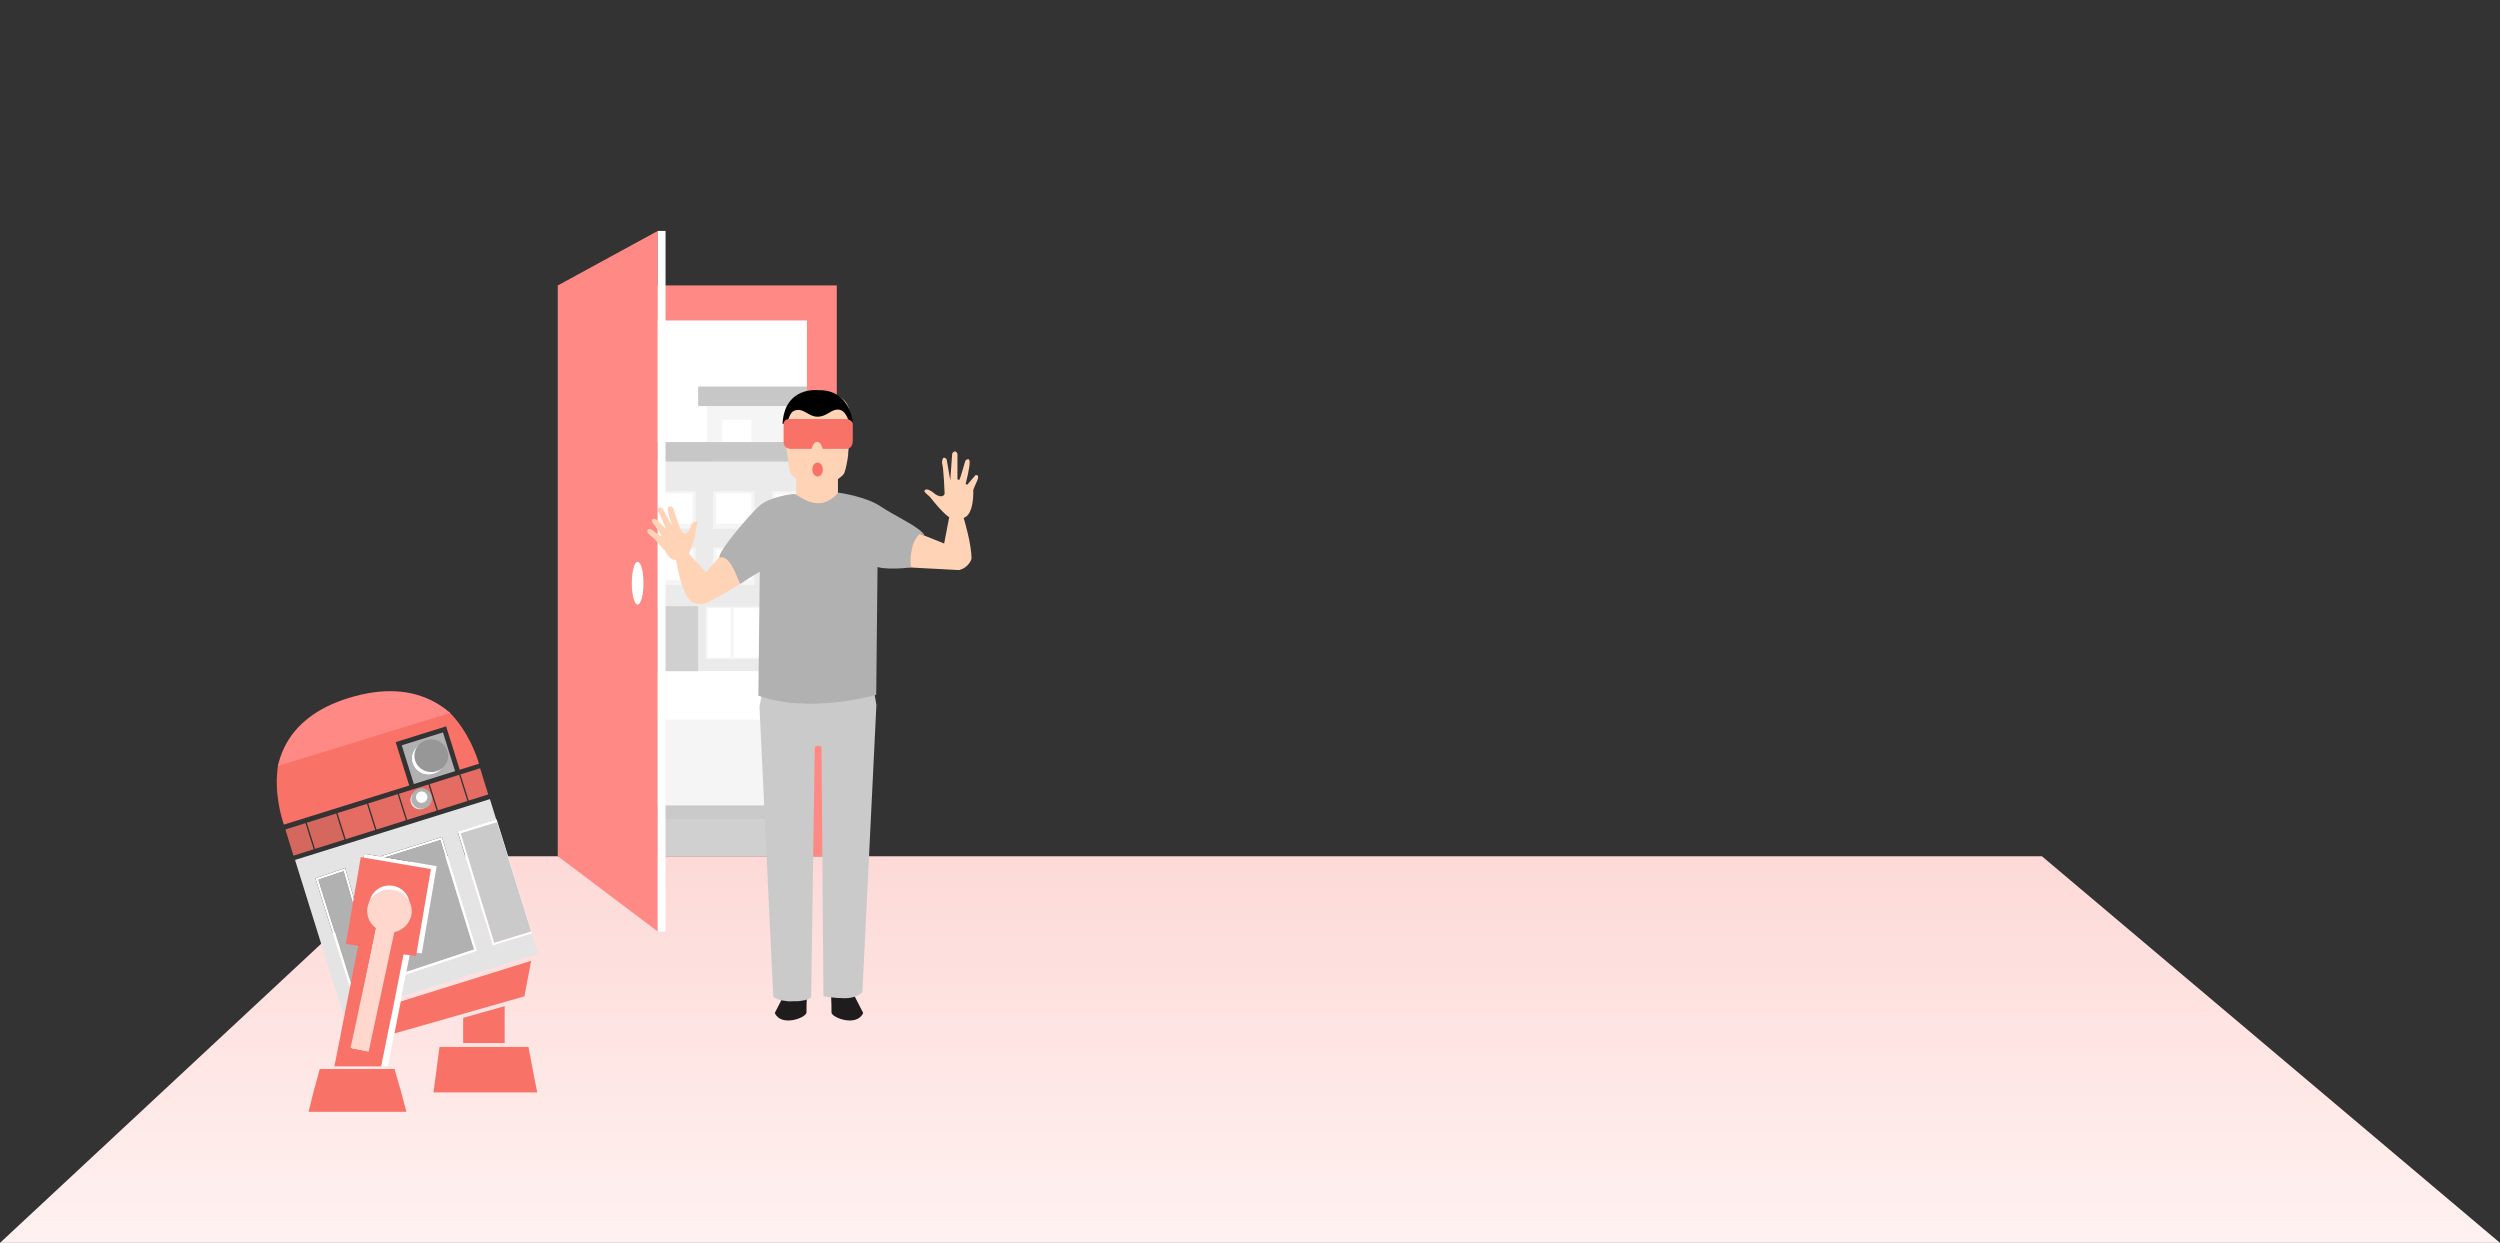 <?xml version="1.0" encoding="utf-8"?>
<!-- Generator: Adobe Illustrator 23.0.3, SVG Export Plug-In . SVG Version: 6.00 Build 0)  -->
<svg version="1.1" xmlns="http://www.w3.org/2000/svg" xmlns:xlink="http://www.w3.org/1999/xlink" x="0px" y="0px"
	 viewBox="0 0 1927 958" style="enable-background:new 0 0 1927 958;" xml:space="preserve">
<rect x="0" y="0" width="1927" height="958" fill="#333333" stroke="none"/>
<style type="text/css">
	.st0{fill:url(#SVGID_1_);}
	.st1{fill:#FFFFFF;}
	.st2{fill:#FF8A85;}
	.st3{clip-path:url(#SVGID_3_);fill:#FFFFFF;}
	.st4{opacity:0.37;clip-path:url(#SVGID_3_);}
	.st5{opacity:0.69;fill:#B1B1B1;}
	.st6{fill:#808080;}
	.st7{fill:#E4E4E4;}
	.st8{fill:#666666;}
	.st9{opacity:0.37;clip-path:url(#SVGID_3_);fill:#E4E4E4;}
	.st10{opacity:0.37;clip-path:url(#SVGID_3_);fill:#808080;}
	.st11{fill-rule:evenodd;clip-rule:evenodd;fill:#FFD3B6;}
	.st12{fill-rule:evenodd;clip-rule:evenodd;fill:#1F1C1D;}
	.st13{fill-rule:evenodd;clip-rule:evenodd;fill:#CACACA;}
	.st14{fill:#F87268;}
	.st15{fill:#FFD3B6;}
	.st16{fill:#B1B1B1;}
	.st17{opacity:0.9;}
	.st18{opacity:0.9;fill:#F87268;}
	.st19{fill:none;}
	.st20{fill:#979797;}
	.st21{fill:#FFD7CD;}
	.st22{fill:#CACACA;}
</style>
<g id="sol">
	<linearGradient id="SVGID_1_" gradientUnits="userSpaceOnUse" x1="963.5" y1="1119.473" x2="963.5" y2="-605.655">
		<stop  offset="0" style="stop-color:#FFFFFF"/>
		<stop  offset="1" style="stop-color:#F87268"/>
	</linearGradient>
	<polygon class="st0" points="319.98,660 1573.9,660 1927,958 0,958 	"/>
</g>
<g id="porte_x2B_homme">
	<ellipse class="st1" cx="491.5" cy="448.5" rx="4.5" ry="16.5"/>
	<g>
		<path class="st2" d="M645,220H430v440h215V220L645,220z"/>
		<g>
			<defs>
				<polyline id="SVGID_2_" points="622,246 622,660 458,660 458,246 622,246 				"/>
			</defs>
			<clipPath id="SVGID_3_">
				<use xlink:href="#SVGID_2_"  style="overflow:visible;"/>
			</clipPath>
			<rect x="460" y="247" class="st3" width="162" height="420"/>
			<g class="st4">
				<rect x="451.41" y="355.44" class="st5" width="181.43" height="161.87"/>
				<g>
					<rect x="458.74" y="467.23" class="st6" width="79.4" height="50.05"/>
					<rect x="461.22" y="470.1" class="st6" width="74.45" height="47.18"/>
					<rect x="497.39" y="470.1" class="st6" width="2.11" height="47.18"/>
					<rect x="502.33" y="489.8" class="st6" width="2.53" height="12.63"/>
					<rect x="492.03" y="489.8" class="st6" width="2.53" height="12.63"/>
				</g>
				<g>
					<rect x="458.83" y="376.57" class="st7" width="31.96" height="26.77"/>
					<rect x="461.29" y="378.34" class="st7" width="27.06" height="23.22"/>
					<polygon class="st7" points="475.63,401.56 488.34,395.92 488.34,393.15 469.33,401.56 					"/>
					<rect x="458.83" y="403.34" class="st7" width="31.96" height="2.17"/>
				</g>
				<g>
					<rect x="458.83" y="421.9" class="st7" width="31.96" height="26.77"/>
					<rect x="461.29" y="423.68" class="st7" width="27.06" height="23.21"/>
					<polygon class="st7" points="475.63,446.89 488.34,441.26 488.34,438.49 469.33,446.89 					"/>
					<rect x="458.83" y="448.67" class="st7" width="31.96" height="2.17"/>
				</g>
				<g>
					<rect x="504.3" y="421.9" class="st7" width="31.96" height="26.77"/>
					<rect x="506.75" y="423.68" class="st1" width="27.06" height="23.21"/>
					<rect x="504.3" y="448.67" class="st7" width="31.96" height="2.17"/>
				</g>
				<g>
					<rect x="549.67" y="421.9" class="st7" width="31.96" height="26.77"/>
					<rect x="552.12" y="423.68" class="st1" width="27.06" height="23.21"/>
					<rect x="549.67" y="448.67" class="st7" width="31.96" height="2.17"/>
				</g>
				<g>
					<rect x="595.04" y="421.9" class="st7" width="31.96" height="26.77"/>
					<rect x="597.49" y="423.68" class="st1" width="27.06" height="23.21"/>
					<rect x="595.04" y="448.67" class="st7" width="31.96" height="2.17"/>
				</g>
				<g>
					<line class="st7" x1="640.51" y1="448.67" x2="640.51" y2="450.84"/>
				</g>
				<g>
					<rect x="504.3" y="378.69" class="st7" width="31.96" height="26.77"/>
					<rect x="506.75" y="380.46" class="st1" width="27.06" height="23.21"/>
					<rect x="504.3" y="405.46" class="st7" width="31.96" height="2.17"/>
				</g>
				<g>
					<rect x="549.67" y="378.69" class="st7" width="31.96" height="26.77"/>
					<rect x="552.12" y="380.46" class="st1" width="27.06" height="23.21"/>
					<rect x="549.67" y="405.46" class="st7" width="31.96" height="2.17"/>
				</g>
				<g>
					<rect x="595.04" y="378.69" class="st7" width="31.96" height="26.77"/>
					<rect x="597.49" y="380.46" class="st1" width="27.06" height="23.21"/>
					<rect x="595.04" y="405.46" class="st7" width="31.96" height="2.17"/>
				</g>
				<g>
					<rect x="543.83" y="467.45" class="st7" width="143.04" height="40.62"/>
					<rect x="545.5" y="468.72" class="st1" width="139.69" height="38.08"/>
					<rect x="610.42" y="468.71" class="st7" width="2.56" height="38.09"/>
					<rect x="563.09" y="468.71" class="st7" width="2.56" height="38.09"/>
					<rect x="661.55" y="468.71" class="st7" width="2.56" height="38.09"/>
				</g>
				<g>
					<rect x="545.1" y="311.65" class="st7" width="145.36" height="44.14"/>
					<g>
						<g>
							<rect x="556.73" y="323.56" class="st1" width="22.45" height="18.81"/>
							<rect x="558.45" y="324.81" class="st1" width="19.01" height="16.31"/>
							<polygon class="st1" points="568.53,341.12 577.46,337.16 577.46,335.22 564.1,341.12 							"/>
							<rect x="556.73" y="342.37" class="st1" width="22.45" height="1.53"/>
						</g>
						<g>
							<rect x="606.55" y="323.56" class="st1" width="22.45" height="18.81"/>
							<rect x="608.27" y="324.81" class="st1" width="19.01" height="16.31"/>
							<polygon class="st1" points="618.35,341.12 627.28,337.16 627.28,335.22 613.92,341.12 							"/>
							<rect x="606.55" y="342.37" class="st1" width="22.45" height="1.53"/>
						</g>
						<rect x="538.14" y="297.93" class="st8" width="97.41" height="15.06"/>
					</g>
				</g>
				<rect x="454.57" y="340.73" class="st8" width="195.25" height="15.06"/>
			</g>
			<path class="st9" d="M263.6,554.75v74.94c0.49,1.05,1.06,1.64,1.75,1.64h516.95v-76.59C782.29,554.74,263.6,554.75,263.6,554.75z
				"/>
			<rect x="403" y="620.78" class="st10" width="318.6" height="64.99"/>
		</g>
		<g>
			<polygon class="st2" points="507,718 430,660 430,220 507,178 			"/>
		</g>
		<rect x="507" y="178" class="st1" width="6" height="540"/>
	</g>
	<ellipse class="st1" cx="491.5" cy="449.5" rx="4.5" ry="16.5"/>
	<g>
		<rect x="613.65" y="364.03" class="st11" width="32.23" height="26.8"/>
		<path class="st11" d="M630.48,377.54c-0.1,0.01-0.2,0.01-0.3,0.01c-3.76,0.03-5.63-0.04-7.68-0.87c-1.97-0.81-2.93-2.68-5.64-5.2
			c-2.31-2.14-6.46-4.32-7.47-6.66c-1.23-2.84-2.12-11.09-2.64-15.21c-0.42-0.58-1.5-18.78-1.59-21.3
			c-0.15-4.72-0.28-8.63,0.32-11.95c0.61-3.35,1.97-6.13,4.8-8.57l0,0v-0.01c1.58-1.34,3.35-2.48,5.28-3.42
			c0.02-0.01,0.04-0.02,0.06-0.02c0.13-0.06,0.26-0.11,0.38-0.18c0.07-0.03,0.14-0.06,0.21-0.09c0.1-0.05,0.21-0.1,0.31-0.13
			c0.1-0.04,0.19-0.09,0.3-0.13c0.11-0.05,0.22-0.1,0.32-0.13c0.1-0.05,0.19-0.09,0.29-0.13c0.14-0.06,0.27-0.11,0.41-0.16
			c0.06-0.02,0.13-0.05,0.2-0.07c0.21-0.08,0.41-0.15,0.61-0.22c0,0,0,0,0.01-0.01c5.15-1.8,10.99-2.3,16.53-1.51
			c5.52,0.79,10.72,2.86,14.59,6.18c2.82,2.43,4.17,5.2,4.78,8.53c0.6,3.31,0.49,7.2,0.34,11.91c-0.08,2.53,0.09,4.92,0.23,7.23
			c0,0-1.71,16.04-1.38,15.33c-0.47,4-1.8,11.06-2.98,13.86c-1.01,2.34-5.12,4.55-7.42,6.71c-2.71,2.55-3.66,4.42-5.62,5.26
			C635.77,377.41,633.96,377.53,630.48,377.54z"/>
		<path class="st12" d="M640.6,767.11c0.28,7.55,0.33,7.55,0.33,13.53c1.01,4.29,19.82,10.85,24.41,0.13
			c-5.47-10.93-7.92-15.15-7.92-15.15L640.6,767.11z"/>
		<path class="st12" d="M621.95,767.11c-0.28,7.55-0.33,7.55-0.33,13.53c-1.01,4.29-19.82,10.85-24.41,0.13
			c5.47-10.93,7.92-15.15,7.92-15.15L621.95,767.11z"/>
		<g>
			<path class="st13" d="M675.53,543.37l-5.4-31L654,510.01v0l-0.28-0.03L632,506.91v0.28l-1.14-0.09l0.4-0.19L631,507v-0.09
				l-21.84,3.02l-1.16,0.08v0l-16.68,2.35l-5.9,32.48l10.61,223.36c0,0,3.48,3.62,14.25,3.62c10.78,0,0.58-0.12,0.58-0.12
				s-10.94,0.2,0,0.2c10.94,0,14.38-2.98,14.38-2.98l2.77-193.31l2.99-0.86v0.02l2.25,0.84l1.45,192.41c0,0,8.47,1.43,16.85,1.43
				c8.37,0,13.17-4.45,13.17-4.45L675.53,543.37z"/>
			<path class="st14" d="M676.4,440.69"/>
			<path class="st15" d="M560.08,422.94l-15.87,18.16l-13.21-14.32c0,0,4.23-9.34,4.84-14.83c0.6-5.5,2.12-8.82,1.97-9.42
				c-0.15-0.6-4.39-2.32-6.55,6.35c0,0-2.72,4.54-5.29,1.36c-2.57-3.18-6.45-16.88-6.45-16.88s-0.76-3.52-3.27-3.07
				c0,0-1.92,0-1.46,2.97c0.69,4.55,0.92,4.43,3.56,12.65l-7.54-13.71c0,0-1.41-2.07-2.87-0.76c-1.46,1.31-0.71,2.37,0,3.83
				c0.71,1.46,4.18,9.52,4.38,9.93c0.2,0.4,1.33,2.87,1.33,2.87s-4.76-4.74-6.93-7c-2.17-2.27-6.1-1.21-3.33,2.37
				c2.77,3.58,6.55,9.14,6.55,9.14s0.37,2.11-6.49-3.54c-4.25-3.5-5.73,0.71-3.32,2.68c7.27,5.91,9.21,9.81,11.43,11.68
				c2.2,1.85,4.05,8.89,9.59,8.13c0.22,1.48,4.26,28.29,12.69,32.79c0,0,4.98,2.81,11.69,0c0,0,20.63-10.63,29.73-17.6
				c0,0,5.62-5.37,5.54-5.55l-0.11-0.27"/>
			<path class="st15" d="M751.93,366.24c0,0-5.85,6.83-6.25,7.22c-0.39,0.39-1.37-0.39-1.37-0.39s3.3-12.68,3.11-16.97
				c-0.2-4.29-3.34-0.97-3.34-0.97s-3.88,13.66-4.47,14.43c-0.58,0.78-1.61-0.15-1.61-0.15v-19.75c-2-3.9-4.05,0-4.05,0l-1.48,20.48
				l-2.84-16.19c-3.71-3.9-3.47,3.12-3.47,3.12c1.17,2.92,1.97,23.41,1.97,23.41c-1.37,4.29-7.01,0.59-7.01,0.59
				c-7.02-6.05-8.58-3.32-8.58-2.44s4.1,4.2,4.1,4.2c10.92,13.85,15.02,15.8,15.02,15.8l-3.9,20.3l-16.18-6.46
				c-0.74-0.37-9.66-3.7-9.66-3.7l-7.06,27.93c-0.07-0.21,9.46,0.99,9.53,0.86l34.88,1.85c7.61-1.95,9.56-8.59,9.56-8.59
				c0.19-11.31-6.05-31.6-6.05-31.6c8.39-2.73,7.41-21.46,7.41-21.46s0.39-1.56,2.92-7.03
				C755.64,365.26,751.93,366.24,751.93,366.24z"/>
			<path class="st16" d="M676.4,437.1l-1.01,98.43c0,0-50.68,15.06-90.84,0.71l1.08-95.55c0,0-8.41,4.82-15.14,9.44
				c-3.95-9.36-8.56-22.35-15.78-20.32c-2.69-2.96,22.99-33.19,30.73-40.04c7.74-6.85,26.64-9.52,27.48-8.97
				c10.4,6.81,21.16,12.19,33.35-1.08c0,0,21.76,2.93,33.29,11.1c8.08,5.72,31.55,16.38,33.17,22.25c0,0,0,0-3.51-1.55
				c0,0-5.79,3.13-7.19,16.8c-0.6,5.84,0.26,9.06,0.26,9.06C683.83,439.53,676.4,437.1,676.4,437.1z"/>
			<path d="M657.36,326.17c0,0-1.58-26.13-26.83-25.42c0,0-25.77-3.16-27.35,25.95c0.2-0.1,0.52,0.18,2.8-0.88
				c2.36-1.09,1.8-7.92,6.84-9.47c9.12-2.81,12.27,10.87,26.65,1.58c10.66-6.89,13.83,3.98,15.08,7.71
				C654.73,326.17,656.95,324.7,657.36,326.17z"/>
			<path class="st14" d="M652.13,346h-17.98c0,0-1.1-5.39-4.29-5.39c-3.2,0-4.29,5.39-4.29,5.39h-16.29c-0.13,0-1.29-0.1-2.52-0.65
				c-1.81-0.82-2.76-2.46-2.76-4.5v-13.94c0-1.93,1.17-3.92,4.62-3.92h43.8c0.09,0,4.27,0.47,4.86,3.51
				c0.03,0.18,0.08,0.27,0.03,13.23c0.02,0.48,0.05,3.07-1.57,4.8C654.83,345.49,653.59,346,652.13,346z"/>
			<path class="st14" d="M634.23,361.89c0,2.96-1.81,5.36-4.05,5.36c-2.24,0-4.05-2.4-4.05-5.36c0-2.96,1.81-5.36,4.05-5.36
				C632.42,356.53,634.23,358.93,634.23,361.89z"/>
		</g>
	</g>
</g>
<g id="robot">
	<g>
		<polyline class="st1" points="280.8,658.06 336.66,667.64 325.11,735 316.37,733.5 299,821.75 257.69,822 276.12,729.13 
			268.25,727.5 280.8,658.06 		"/>
		<g>
			<g class="st17">
				<polygon class="st14" points="283.83,619.27 306.54,612.14 312.9,632.28 290.19,639.41 				"/>
				<polygon class="st14" points="360.28,617.38 337.58,624.52 331.22,604.38 353.92,597.24 				"/>
				<polygon class="st18" points="241.82,654.62 226.18,659.54 219.98,639.35 235.46,634.48 				"/>
				<polygon class="st14" points="307.52,611.83 330.23,604.69 336.59,624.83 313.89,631.96 				"/>
				<polygon class="st14" points="354.91,596.93 370.1,592.16 376.29,612.34 361.27,617.07 				"/>
				<polygon class="st18" points="236.45,634.17 259.15,627.03 265.51,647.17 242.81,654.31 				"/>
				<polygon class="st14" points="260.14,626.72 282.85,619.58 289.2,639.72 266.5,646.86 				"/>
			</g>
			<g>
				<path class="st1" d="M269.17,818.11l21.86-108.73c-4.22-3.03-6.97-7.87-6.97-13.35c0-9.18,7.69-16.62,17.17-16.62
					c9.48,0,17.17,7.44,17.17,16.62c0,7.93-5.74,14.55-13.42,16.21l-21.85,108.64L269.17,818.11z"/>
				<g>
					<polygon class="st19" points="311.46,839.29 307.2,824 307.39,824 					"/>
					<polygon class="st19" points="249.38,824 249.56,824 245.56,839.29 					"/>
					<polygon class="st19" points="377.93,615.96 227.56,662.83 264.67,781.99 227.6,662.83 377.93,615.96 					"/>
					<path class="st19" d="M315.44,605.45l-96.62,30.15l150.37-46.92l-14.86,4.63l-10.46-33.44l-38.89,12.16L315.44,605.45z
						 M319,604.34l-9.34-29.86l31.77-9.94l9.34,29.88L319,604.34z"/>
					<polygon class="st19" points="356.89,785.3 389,775.52 389,775.54 					"/>
					<polygon points="334.12,842 334.11,842 335.15,833.57 					"/>
					<polygon points="414.11,842 414.09,842 412.59,833.57 					"/>
					<polygon class="st16" points="365.46,731.86 313.26,749.17 316.37,733.5 325.11,735 336.66,667.64 296.9,660.82 339.39,647.5 
											"/>
					<polygon class="st16" points="264.85,671.5 273.41,701.13 269.25,725.42 277.66,726.86 271.08,759.94 245.41,678.07 					"/>
					<polygon class="st14" points="338.77,806.1 335.15,835.91 338.77,807 407.32,807 412.59,835.91 407.32,806.32 412.59,834.49 
						414.09,842 334.12,842 335.15,834.38 					"/>
					<path class="st14" d="M214.34,589.71l131.67-41.09c15.08,14.99,21.49,34.2,23.18,40.06l-14.86,4.63l-10.46-33.44l-38.89,12.16
						l10.45,33.42l-96.62,30.15C216.84,629.84,211.02,610.43,214.34,589.71z"/>
					<path class="st16" d="M309.66,574.48l9.34,29.86l31.78-9.92l-9.34-29.88L309.66,574.48z M317.37,584.59
						c0-6.95,5.82-12.58,13-12.58c7.18,0,13,5.63,13,12.58c0,6.95-5.82,12.58-13,12.58C323.19,597.18,317.37,591.54,317.37,584.59z"
						/>
					<path class="st2" d="M218.99,576.46c8.65-18,25.41-30.94,49.82-38.46c26.06-8.03,48.61-6.81,67.02,3.61
						c4.1,2.32,7.81,5.01,11.16,7.91l-132.83,40.92C215.23,585.76,216.78,581.06,218.99,576.46z"/>
					<polygon class="st14" points="389,800.52 389,804 357,804 357,800.52 357,784.55 389,775.54 					"/>
					<path class="st1" d="M330.37,572.01c7.18,0,13,5.63,13,12.58c0,6.95-5.82,12.58-13,12.58c-7.18,0-13-5.64-13-12.58
						C317.37,577.65,323.19,572.01,330.37,572.01z"/>
					<path class="st20" d="M332.44,569.94c7.18,0,13,5.63,13,12.58c0,6.95-5.82,12.58-13,12.58c-7.18,0-13-5.63-13-12.58
						C319.44,575.58,325.26,569.94,332.44,569.94z"/>
					<path class="st7" d="M330.91,616.54c0-4.03-3.28-7.3-7.3-7.3c-4.03,0-7.3,3.28-7.3,7.3c0,4.03,3.28,7.3,7.3,7.3
						C327.64,623.84,330.91,620.57,330.91,616.54z"/>
					<line class="st1" x1="383.16" y1="633.7" x2="382.6" y2="631.92"/>
					<line class="st1" x1="410.01" y1="719.75" x2="409.46" y2="717.97"/>
					<polygon class="st1" points="382.6,631.92 382.6,631.92 383.16,633.7 383.16,633.7 					"/>
					<polygon class="st1" points="409.45,718.41 409.46,718.41 410.01,719.88 410.01,719.88 					"/>
					<polygon class="st1" points="292.62,662.16 292.06,660.39 292.87,660.13 296.9,660.82 					"/>
					<polygon class="st1" points="367.51,732.18 367.78,733.05 312.84,751.28 313.26,749.17 365.46,731.86 339.39,647.5 
						296.9,660.82 292.87,660.13 340.61,645.16 					"/>
					<polygon class="st1" points="275.89,703 274.1,703.52 273.41,701.13 274.13,696.92 					"/>
					<polygon class="st1" points="271.84,762.35 272.34,762.22 272.82,764.02 270.6,764.62 270.33,763.75 271.08,759.94 					"/>
					<polygon class="st1" points="266.1,669.11 274.13,696.92 273.41,701.13 264.85,671.5 245.41,678.07 271.08,759.94 
						270.33,763.75 243.08,676.88 					"/>
					<polygon class="st7" points="352.76,641.05 353.03,641.94 379.67,729.03 410.01,719.75 414.8,735.11 309.53,767.96 
						312.84,751.28 367.78,733.05 367.51,732.18 340.61,645.16 292.87,660.13 280.8,658.06 274.13,696.92 266.1,669.11 
						243.08,676.88 270.33,763.75 266.84,781.28 264.59,781.99 227.4,662.83 377.62,615.96 382.6,631.92 					"/>
				</g>
			</g>
			<path class="st14" d="M299.47,793.77l1.78-8.74l-1.04,5.36l2.13-10.4h0.01l8.71-44.33l9.63,1.1l11.47-66.85l-54.07-9.26
				l-11.47,66.87l9.48,1.6l-12.44,62.56l-0.98,5.27l-5,25.04h36.1L299.47,793.77z M283.83,810.46l-12.63-2.5l19.77-98.32
				c-3.82-2.74-6.31-7.12-6.31-12.07c0-8.3,6.95-15.03,15.53-15.03c8.57,0,15.53,6.73,15.53,15.03c0,7.17-5.19,13.16-12.13,14.66
				L283.83,810.46z"/>
			<polygon class="st14" points="409.42,740.58 404.2,767.97 304.06,796.58 308.96,771.92 			"/>
			<path class="st16" d="M325.02,607.6c-4.36,0-7.9,3.54-7.9,7.9c0,4.36,3.53,7.89,7.9,7.89c4.36,0,7.89-3.53,7.89-7.89
				C332.92,611.13,329.38,607.6,325.02,607.6z"/>
			<path class="st1" d="M325.02,610.07c-2.43,0-4.39,1.96-4.39,4.39c0,2.42,1.97,4.39,4.39,4.39c2.42,0,4.39-1.96,4.39-4.39
				C329.42,612.03,327.45,610.07,325.02,610.07z"/>
			<path class="st21" d="M270.21,807.76L290,715.59c-4.22-3.03-6.97-7.87-6.97-13.35c0-9.18,7.69-16.62,17.17-16.62
				c9.48,0,17.17,7.44,17.17,16.62c0,7.93-5.74,14.55-13.42,16.21l-19.78,92.08L270.21,807.76z"/>
			
				<rect x="365.65" y="634.34" transform="matrix(0.955 -0.296 0.296 0.955 -184.201 143.295)" class="st1" width="31.47" height="91.92"/>
			<polygon class="st22" points="355.09,642.29 383.16,633.7 409.45,717.97 380.91,726.7 			"/>
			<polygon class="st14" points="242.36,838.67 242.46,838.8 246.45,824 304.1,824 308.35,838.8 308.45,838.92 308.35,838.54 
				313.27,857 237.84,857 242.46,838.42 			"/>
		</g>
	</g>
	<path class="st1" d="M369.19,588.68"/>
</g>
</svg>
